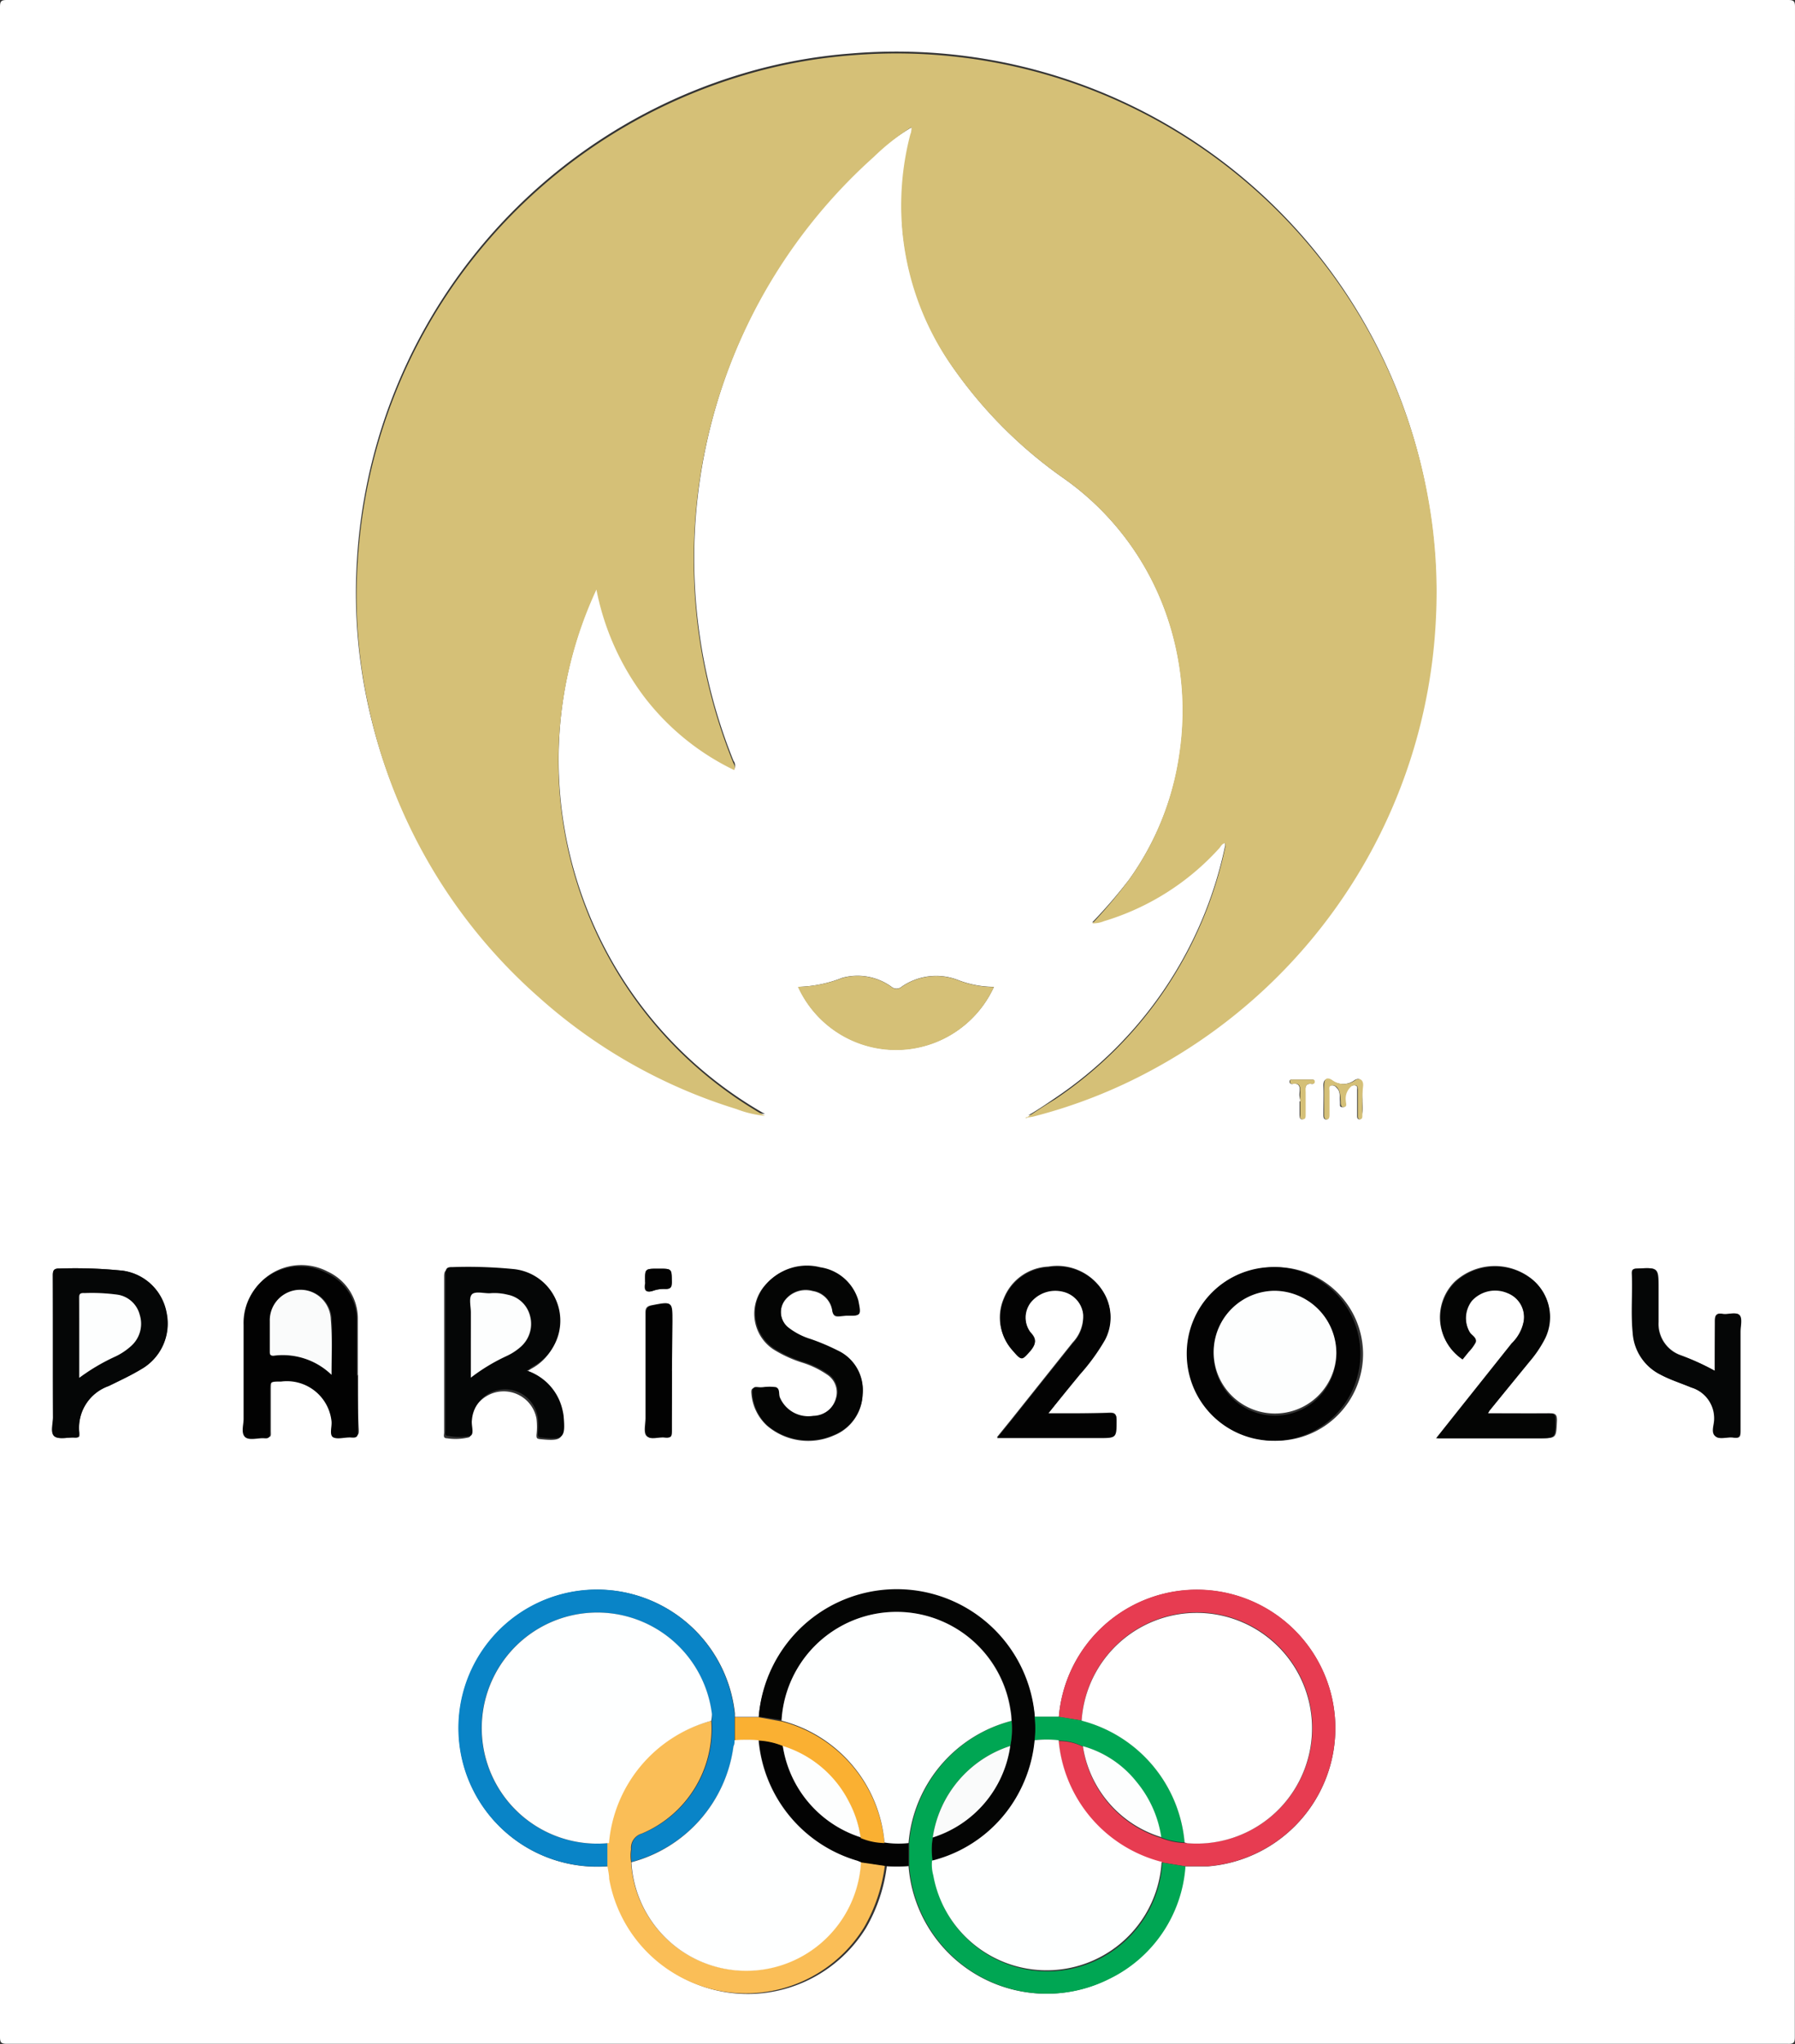 <svg id="Layer_1" data-name="Layer 1" xmlns="http://www.w3.org/2000/svg" viewBox="0 0 100.07 113.92"><rect x="0" y="0" width="100.07" height="113.92" fill="#333333" stroke="none"/><defs><style>.cls-1{fill:#fff;}.cls-2{fill:#d5c077;}.cls-3{fill:#0984c7;}.cls-4{fill:#e73c51;}.cls-5{fill:#fabe57;}.cls-6{fill:#040504;}.cls-7{fill:#00a653;}.cls-8{fill:#030303;}.cls-9{fill:#050606;}.cls-10{fill:#020202;}.cls-11{fill:#fab032;}.cls-12{fill:#feffff;}.cls-13{fill:#fdfefe;}.cls-14{fill:#fafbfb;}</style></defs><path class="cls-1" d="M407.11,444.38q0,28.26,0,56.53c0,.32-.07.39-.38.38H307.43c-.31,0-.38-.07-.38-.38q0-56.58,0-113.15c0-.31.07-.38.38-.38h99.31c.31,0,.38.07.38.38Q407.11,416.07,407.11,444.38Zm-49.41,47a7.71,7.71,0,0,0,11.14,6.3,7.57,7.57,0,0,0,4.26-6.28c.43,0,.86,0,1.29,0a7.72,7.72,0,1,0-8.31-8.33h-1.35a7.72,7.72,0,0,0-15.38,0l-1.33,0c0-.07,0-.14,0-.2a7.72,7.72,0,1,0-7,8.52c0,.24.06.49.1.74a7.74,7.74,0,0,0,14.21,2.7,9.11,9.11,0,0,0,1.16-3.44A9.11,9.11,0,0,0,357.7,491.38Zm.18-96.91h0a.93.93,0,0,1-.05.41,16.38,16.38,0,0,0-.46,5.31,16,16,0,0,0,2.89,7.78,25.06,25.06,0,0,0,6.14,6.1,15.57,15.57,0,0,1,5.66,7.48,16.23,16.23,0,0,1,.75,7.91A15.88,15.88,0,0,1,370,436.4a27.58,27.58,0,0,1-2.06,2.39l0,0,0,0a1.6,1.6,0,0,0,.65-.12,14.09,14.09,0,0,0,6.42-4.07c.09-.1.16-.24.34-.27a1,1,0,0,1,0,.19,22.49,22.49,0,0,1-9.51,14.08c-.51.35-1,.68-1.56,1l-.1,0,0,0,.08-.06c.12,0,.24,0,.36-.05a30.15,30.15,0,0,0,22.45-27.7,28.72,28.72,0,0,0-.43-6.67,30.08,30.08,0,0,0-32.13-24.76,28.59,28.59,0,0,0-6.47,1.25,30.17,30.17,0,0,0-21.09,27,29.07,29.07,0,0,0,.77,8.71,30.21,30.21,0,0,0,20.39,21.77,6.48,6.48,0,0,0,1.59.38,22.71,22.71,0,0,1-9.39-29.33,14.34,14.34,0,0,0,2.69,6,13.58,13.58,0,0,0,5,4.06.43.43,0,0,0-.06-.42,30.18,30.18,0,0,1,7.85-33.76A12.81,12.81,0,0,1,357.88,394.47ZM378.1,458a4.84,4.84,0,1,0,4.94,4.83A4.86,4.86,0,0,0,378.1,458Zm-41.68,5.82.26-.16a2.89,2.89,0,0,0-1.07-5.42,25.85,25.85,0,0,0-3.41-.11c-.31,0-.39.08-.39.39,0,1.74,0,3.47,0,5.21,0,1.16,0,2.33,0,3.49,0,.12-.08.32.15.32a3.15,3.15,0,0,0,1.23-.05c.24-.1,0-.58.09-.89v0a1.86,1.86,0,0,1,3.68-.15,4,4,0,0,1,0,.91c0,.15,0,.21.2.23,1.25.13,1.35,0,1.24-1.21a2.93,2.93,0,0,0-.05-.29A3,3,0,0,0,336.42,463.77ZM327,464h0c0-1,0-2.06,0-3.08a2.89,2.89,0,0,0-1.68-2.67,3.16,3.16,0,0,0-4.63,2.89c0,1.75,0,3.5,0,5.24,0,.36-.11.85.07,1s.71,0,1.08.08.31-.1.31-.34c0-.73,0-1.47,0-2.2s0-.61.63-.61a2.49,2.49,0,0,1,2.8,2.19c0,.32-.15.75.12.92s.65,0,1,0,.36-.11.35-.38C327,466.08,327,465,327,464Zm63,2.15.07-.13,2.24-2.8a6.94,6.94,0,0,0,.85-1.28,2.69,2.69,0,0,0-.68-3.25,3.3,3.3,0,0,0-4.33.12,2.79,2.79,0,0,0,.41,4.3l.34-.42a2.2,2.2,0,0,0,.39-.53c.09-.26-.22-.37-.32-.56a1.56,1.56,0,0,1,.12-1.76,1.76,1.76,0,0,1,2-.42A1.44,1.44,0,0,1,392,461a2.43,2.43,0,0,1-.6,1.26l-3.08,3.87-1.12,1.41h5.65c1,0,.95,0,1-1,0-.31-.08-.4-.39-.39C392.29,466.16,391.18,466.15,390,466.15Zm-24.52,0c.63-.79,1.21-1.5,1.77-2.22a11.45,11.45,0,0,0,1.39-1.92,2.68,2.68,0,0,0,0-2.48,3,3,0,0,0-3.15-1.56,2.81,2.81,0,0,0-2.48,1.77,2.7,2.7,0,0,0,.48,2.88c.48.59.46.57,1,0,.31-.36.39-.61,0-1a1.39,1.39,0,0,1,0-1.68,1.76,1.76,0,0,1,1.78-.61,1.49,1.49,0,0,1,1.16,1.27,2.12,2.12,0,0,1-.58,1.6l-3.42,4.29-.81,1h5.66c1,0,.94,0,1-1,0-.32-.09-.39-.39-.38C367.8,466.16,366.69,466.15,365.5,466.15Zm-13.93-23.77a6,6,0,0,0,10.91,0,5.57,5.57,0,0,1-2-.38,3.38,3.38,0,0,0-3.14.37.44.44,0,0,1-.58,0,3.23,3.23,0,0,0-2.74-.49A7.16,7.16,0,0,1,351.57,442.38ZM310,462.78c0,1.19,0,2.39,0,3.58,0,.37-.17.87.08,1.07s.72.05,1.09.07.32-.06.29-.3a2.47,2.47,0,0,1,1.64-2.57c.61-.3,1.22-.58,1.8-.93a2.92,2.92,0,0,0,1.42-3.16,2.87,2.87,0,0,0-2.44-2.34,25.83,25.83,0,0,0-3.52-.12c-.3,0-.37.09-.37.38C310,459.9,310,461.34,310,462.78Zm44.23-2.07c.83,0,.83,0,.6-.81l0,0a2.6,2.6,0,0,0-2.11-1.84,3,3,0,0,0-3,.93,2.39,2.39,0,0,0,.45,3.6,7,7,0,0,0,1.62.74,5.18,5.18,0,0,1,1.38.67,1.17,1.17,0,0,1,.49,1.27,1.39,1.39,0,0,1-1.33,1.07,1.73,1.73,0,0,1-1.85-1c-.09-.2,0-.51-.23-.6a2.71,2.71,0,0,0-.7,0,1.4,1.4,0,0,1-.29,0c-.25,0-.35,0-.32.31a2.71,2.71,0,0,0,.87,1.79,3.53,3.53,0,0,0,3.74.54,2.55,2.55,0,0,0,1.59-2.26,2.45,2.45,0,0,0-1.4-2.44,11.6,11.6,0,0,0-1.5-.63,3.78,3.78,0,0,1-1.27-.67,1.12,1.12,0,0,1-.17-1.51,1.46,1.46,0,0,1,1.56-.53,1.3,1.3,0,0,1,1.08,1.06c.05.34.19.38.46.35Zm48.41,3.07a13.84,13.84,0,0,0-1.94-.89,1.85,1.85,0,0,1-1.18-1.83v-1.84c0-1.21,0-1.2-1.21-1.14-.19,0-.27.06-.26.26,0,1.11-.06,2.23.05,3.33a2.8,2.8,0,0,0,1.54,2.32c.56.3,1.15.48,1.72.72a1.79,1.79,0,0,1,1.28,1.8c0,.31-.14.73.07.92s.63,0,1,.07.38-.1.38-.39c0-1.84,0-3.67,0-5.5,0-.32.11-.74-.05-.93s-.63,0-.95-.07-.42.08-.41.4C402.66,461.91,402.65,462.81,402.65,463.78Zm-58.14,0V461c0-1.1,0-1.09-1.1-.88-.27.05-.38.14-.37.45,0,1.94,0,3.88,0,5.83,0,.34-.12.8.05,1s.68,0,1,.08.38-.11.38-.4C344.5,466,344.51,464.88,344.51,463.77ZM383,448.67a6.06,6.06,0,0,1,0-.74c0-.37-.17-.5-.43-.35a1.07,1.07,0,0,1-1.29,0c-.22-.14-.47-.07-.45.33s0,1,0,1.58c0,.12,0,.28.15.28s.15-.17.15-.28c0-.43,0-.86,0-1.29,0-.12-.06-.27.1-.32a.31.31,0,0,1,.33.12c.23.21.17.48.19.74s-.05.36.18.34.12-.22.11-.34a.9.9,0,0,1,.28-.79.32.32,0,0,1,.31-.07c.12.05.08.16.08.25,0,.48,0,.95,0,1.42,0,.09,0,.22.13.21s.12-.12.12-.21C383.05,449.26,383,449,383,448.67Zm-39.26,9.42c-.74,0-.74,0-.74.72a.57.57,0,0,1,0,.13c-.06.38.07.51.46.37a1.77,1.77,0,0,1,.65-.09c.3,0,.36-.11.36-.39C344.5,458.09,344.51,458.09,343.78,458.09Zm35.76-9.33v.74c0,.1,0,.25.12.26s.19-.13.19-.26v-1.24c0-.26,0-.52.36-.47a.12.12,0,0,0,.15-.14c0-.09-.08-.1-.15-.1h-1.08c-.07,0-.14,0-.15.11a.13.13,0,0,0,.17.13c.39-.06.42.17.39.47S379.54,448.59,379.54,448.76Z" transform="translate(-307.05 -387.38)"/><path class="cls-2" d="M368,438.79A27.58,27.58,0,0,0,370,436.4a15.88,15.88,0,0,0,2.79-6.95,16.23,16.23,0,0,0-.75-7.91,15.57,15.57,0,0,0-5.66-7.48,25.06,25.06,0,0,1-6.14-6.1,15.62,15.62,0,0,1-2.44-13.09.78.78,0,0,0,.06-.4l0,0h0a0,0,0,0,0,0,0,12.86,12.86,0,0,0-2.09,1.65,30.14,30.14,0,0,0-7.85,33.75c.05.12.15.24.06.43a13.9,13.9,0,0,1-5-4.06,14.55,14.55,0,0,1-2.68-6,22.71,22.71,0,0,0,9.39,29.33,6.06,6.06,0,0,1-1.59-.38,29.54,29.54,0,0,1-11-6.22,29.9,29.9,0,0,1-9.35-15.55,28.71,28.71,0,0,1-.76-8.71,30.15,30.15,0,0,1,21.09-27,28.59,28.59,0,0,1,6.47-1.25,30.12,30.12,0,0,1,32.13,24.76,29.2,29.2,0,0,1,.42,6.67A30.16,30.16,0,0,1,371.3,447a28.93,28.93,0,0,1-6.64,2.61,2.2,2.2,0,0,1-.37.05h0c.52-.34,1-.66,1.56-1a22.49,22.49,0,0,0,9.51-14.08c0-.06,0-.11,0-.2-.18,0-.25.18-.34.28a14.15,14.15,0,0,1-6.42,4.06,1.6,1.6,0,0,1-.65.12Z" transform="translate(-307.05 -387.38)"/><path class="cls-3" d="M341,491.38a7.72,7.72,0,1,1,7-8.51c0,.06,0,.13,0,.2v1.3c0,.1,0,.21-.05.32a7.74,7.74,0,0,1-5.69,6.46,2.36,2.36,0,0,1,0-.7.82.82,0,0,1,.6-.88,6.34,6.34,0,0,0,3.87-6.28,2.26,2.26,0,0,0,0-.37A6.44,6.44,0,1,0,341,490.1Z" transform="translate(-307.05 -387.38)"/><path class="cls-4" d="M366.08,483.07a7.72,7.72,0,1,1,8.31,8.32c-.43,0-.86,0-1.29,0l-1.29-.21-.07,0a7.67,7.67,0,0,1-5.67-6.76,2.88,2.88,0,0,1,1.35.31,6.28,6.28,0,0,0,4.33,5.08,3.88,3.88,0,0,0,1.34.29l.16,0a6.44,6.44,0,1,0-5.9-6.83Z" transform="translate(-307.05 -387.38)"/><path class="cls-5" d="M346.7,483.29a6.34,6.34,0,0,1-3.87,6.28.83.83,0,0,0-.6.88,2.34,2.34,0,0,0,0,.7,6.41,6.41,0,0,0,12.8,0l1.35.2a9.22,9.22,0,0,1-1.16,3.45,7.74,7.74,0,0,1-14.21-2.71c0-.25-.07-.5-.1-.74V490.1A7.75,7.75,0,0,1,346.7,483.29Z" transform="translate(-307.05 -387.38)"/><path class="cls-6" d="M349.35,483.05a7.72,7.72,0,0,1,15.39,0,6.38,6.38,0,0,1,0,1.31,7.69,7.69,0,0,1-.77,2.74,7.56,7.56,0,0,1-4.95,4,3.83,3.83,0,0,1,.05-1.35,6.25,6.25,0,0,0,4.31-5.1,4.7,4.7,0,0,0,.08-1.4c0-.18,0-.36-.05-.53a6.43,6.43,0,0,0-12.78.52Z" transform="translate(-307.05 -387.38)"/><path class="cls-7" d="M363.44,483.29a4.69,4.69,0,0,1-.07,1.4,6.33,6.33,0,0,0-4.32,5.1,4.08,4.08,0,0,0,0,1.35,2.51,2.51,0,0,0,.07.82,6.42,6.42,0,0,0,12.73-.77l1.29.21a7.56,7.56,0,0,1-4.26,6.28,7.71,7.71,0,0,1-11.14-6.3V490.1A7.68,7.68,0,0,1,363.44,483.29Z" transform="translate(-307.05 -387.38)"/><path class="cls-8" d="M378.1,458a4.84,4.84,0,1,1-4.89,4.88A4.82,4.82,0,0,1,378.1,458Zm3.45,4.86a3.42,3.42,0,1,0-6.84,0,3.42,3.42,0,1,0,6.84,0Z" transform="translate(-307.05 -387.38)"/><path class="cls-9" d="M336.42,463.77a3,3,0,0,1,2,2.24,2.74,2.74,0,0,1,.05.28c.11,1.24,0,1.34-1.24,1.21-.18,0-.2-.08-.2-.23a4,4,0,0,0,0-.91,1.85,1.85,0,0,0-3.67.16s0,0,0,0c-.05.3.15.78-.09.89a3.36,3.36,0,0,1-1.23,0c-.23,0-.15-.19-.15-.31,0-1.17,0-2.34,0-3.5,0-1.74,0-3.47,0-5.21,0-.31.07-.4.39-.39a25.76,25.76,0,0,1,3.4.11,2.89,2.89,0,0,1,1.07,5.43Zm-3.12.39a10.46,10.46,0,0,1,2-1.2,3.06,3.06,0,0,0,.8-.52,1.7,1.7,0,0,0,.51-1.74,1.59,1.59,0,0,0-1.23-1.16,3,3,0,0,0-1-.08c-.35,0-.82-.16-1,.07s-.05.66-.05,1C333.29,461.72,333.3,462.91,333.3,464.16Z" transform="translate(-307.05 -387.38)"/><path class="cls-10" d="M327,464c0,1,0,2.08,0,3.12,0,.27,0,.41-.35.38s-.73.11-1,0-.08-.61-.12-.92a2.5,2.5,0,0,0-2.81-2.2c-.63,0-.63,0-.63.61s0,1.48,0,2.21c0,.24,0,.37-.31.34s-.86.15-1.08-.08-.07-.68-.07-1c0-1.75,0-3.49,0-5.24a3.15,3.15,0,0,1,4.62-2.89,2.88,2.88,0,0,1,1.69,2.67c0,1,0,2.05,0,3.08Zm-1.45,0c0-1.07.05-2.08,0-3.08a1.7,1.7,0,0,0-3.4.09c0,.57,0,1.14,0,1.71,0,.14,0,.24.2.22A3.91,3.91,0,0,1,325.53,464Z" transform="translate(-307.05 -387.38)"/><path class="cls-6" d="M390,466.15c1.16,0,2.27,0,3.38,0,.31,0,.39.08.38.39,0,1,0,1-1,1h-5.65l1.12-1.41,3.09-3.88A2.36,2.36,0,0,0,392,461a1.44,1.44,0,0,0-.89-1.54,1.75,1.75,0,0,0-2,.42,1.58,1.58,0,0,0-.12,1.76c.11.19.42.3.33.56a2.41,2.41,0,0,1-.39.53l-.34.42a2.79,2.79,0,0,1-.41-4.3,3.29,3.29,0,0,1,4.33-.12,2.7,2.7,0,0,1,.68,3.25,6.52,6.52,0,0,1-.86,1.28L390.09,466A1.56,1.56,0,0,1,390,466.15Z" transform="translate(-307.05 -387.38)"/><path class="cls-8" d="M365.5,466.15c1.19,0,2.3,0,3.41,0,.3,0,.39.06.39.38,0,1,0,1-1,1h-5.66l.81-1,3.42-4.29a2.12,2.12,0,0,0,.58-1.6,1.49,1.49,0,0,0-1.16-1.27,1.76,1.76,0,0,0-1.78.61,1.39,1.39,0,0,0,0,1.68c.35.41.27.66,0,1-.5.56-.48.58-1,0a2.7,2.7,0,0,1-.48-2.88,2.83,2.83,0,0,1,2.48-1.77,3,3,0,0,1,3.15,1.56,2.68,2.68,0,0,1,0,2.48,11.45,11.45,0,0,1-1.39,1.92C366.71,464.65,366.13,465.36,365.5,466.15Z" transform="translate(-307.05 -387.38)"/><path class="cls-2" d="M351.57,442.38a7.16,7.16,0,0,0,2.43-.49,3.22,3.22,0,0,1,2.74.49.44.44,0,0,0,.58,0,3.38,3.38,0,0,1,3.14-.37,5.59,5.59,0,0,0,2,.38,6,6,0,0,1-10.92,0Z" transform="translate(-307.05 -387.38)"/><path class="cls-9" d="M310,462.78c0-1.44,0-2.88,0-4.32,0-.29.07-.39.37-.38a25.83,25.83,0,0,1,3.52.12,2.89,2.89,0,0,1,2.45,2.34,2.93,2.93,0,0,1-1.43,3.16c-.58.35-1.19.63-1.8.93a2.47,2.47,0,0,0-1.64,2.57c0,.24-.05.32-.29.3s-.86.11-1.09-.07-.07-.7-.08-1.07C310,465.17,310,464,310,462.78Zm1.46,1.39a11.46,11.46,0,0,1,2-1.19,3.86,3.86,0,0,0,.89-.6,1.66,1.66,0,0,0,.46-1.72,1.51,1.51,0,0,0-1.22-1.12,10.5,10.5,0,0,0-1.86-.09c-.25,0-.3.08-.29.3C311.48,461.2,311.47,462.64,311.47,464.17Z" transform="translate(-307.05 -387.38)"/><path class="cls-6" d="M354.24,460.71h-.34c-.26,0-.41,0-.45-.35a1.3,1.3,0,0,0-1.09-1.06,1.46,1.46,0,0,0-1.56.53,1.12,1.12,0,0,0,.17,1.51,3.83,3.83,0,0,0,1.28.67,12.09,12.09,0,0,1,1.49.63,2.42,2.42,0,0,1,1.4,2.44,2.55,2.55,0,0,1-1.58,2.26,3.55,3.55,0,0,1-3.75-.54A2.7,2.7,0,0,1,349,465c0-.27.06-.34.31-.31a1.4,1.4,0,0,0,.29,0,2.7,2.7,0,0,1,.7,0c.26.09.14.4.24.6a1.72,1.72,0,0,0,1.85,1,1.38,1.38,0,0,0,1.32-1.07,1.17,1.17,0,0,0-.49-1.27,5,5,0,0,0-1.38-.67,7,7,0,0,1-1.62-.74,2.39,2.39,0,0,1-.44-3.6,3,3,0,0,1,3-.93,2.61,2.61,0,0,1,2.12,1.84s0,0,0,0C355.07,460.7,355.07,460.71,354.24,460.71Z" transform="translate(-307.05 -387.38)"/><path class="cls-9" d="M402.65,463.78c0-1,0-1.87,0-2.77,0-.32.08-.45.41-.4s.76-.14.95.07.05.61.05.93c0,1.83,0,3.67,0,5.5,0,.29-.05.44-.38.39s-.74.14-1-.07-.08-.6-.07-.92a1.79,1.79,0,0,0-1.28-1.8c-.57-.24-1.16-.42-1.72-.72a2.8,2.8,0,0,1-1.54-2.32c-.11-1.1,0-2.22-.05-3.33,0-.2.07-.24.26-.25,1.21-.07,1.21-.08,1.21,1.14v1.83a1.87,1.87,0,0,0,1.18,1.84A12.7,12.7,0,0,1,402.65,463.78Z" transform="translate(-307.05 -387.38)"/><path class="cls-8" d="M357.7,490.1v1.28a9.11,9.11,0,0,1-1.28,0l-1.35-.2-.19-.08a7.71,7.71,0,0,1-5.52-6.73,4.37,4.37,0,0,1,1.33.31,6.36,6.36,0,0,0,4.34,5.09,3.56,3.56,0,0,0,1.33.28A4.62,4.62,0,0,0,357.7,490.1Z" transform="translate(-307.05 -387.38)"/><path class="cls-7" d="M364.73,484.37a5.74,5.74,0,0,0,0-1.31h1.35l1.27.21a7.7,7.7,0,0,1,5.74,6.79,3.78,3.78,0,0,1-1.33-.29,6.22,6.22,0,0,0-1.37-3.07,5.76,5.76,0,0,0-3-2,2.84,2.84,0,0,0-1.34-.31A6.1,6.1,0,0,0,364.73,484.37Z" transform="translate(-307.05 -387.38)"/><path class="cls-11" d="M350.69,484.69a4,4,0,0,0-1.33-.3,7.51,7.51,0,0,0-1.34,0v-1.3l1.33,0,1.27.23a7.7,7.7,0,0,1,5.74,6.78,3.56,3.56,0,0,1-1.33-.28,6.36,6.36,0,0,0-4.34-5.09Z" transform="translate(-307.05 -387.38)"/><path class="cls-10" d="M344.51,463.77c0,1.11,0,2.22,0,3.33,0,.29,0,.44-.38.4s-.82.15-1-.08-.06-.66-.06-1c0-1.95,0-3.89,0-5.83,0-.31.11-.4.37-.45,1.1-.21,1.1-.22,1.1.88Z" transform="translate(-307.05 -387.38)"/><path class="cls-2" d="M383,448.67c0,.3,0,.59,0,.88,0,.09,0,.21-.13.21s-.12-.12-.12-.21c0-.47,0-.94,0-1.42,0-.09,0-.2-.08-.25a.32.32,0,0,0-.31.07.9.9,0,0,0-.28.79c0,.12.09.33-.11.34s-.17-.2-.18-.34,0-.53-.19-.74a.31.31,0,0,0-.33-.12c-.16.05-.1.2-.1.32,0,.43,0,.86,0,1.29,0,.11,0,.28-.15.28s-.15-.16-.15-.28c0-.53,0-1.06,0-1.58s.23-.47.45-.33a1.07,1.07,0,0,0,1.29,0c.26-.15.47,0,.43.35A6.06,6.06,0,0,0,383,448.67Z" transform="translate(-307.05 -387.38)"/><path class="cls-10" d="M343.78,458.09c.73,0,.72,0,.73.74,0,.28-.06.4-.36.39a1.77,1.77,0,0,0-.65.09c-.39.14-.52,0-.46-.37a.62.62,0,0,0,0-.13C343,458.09,343,458.09,343.78,458.09Z" transform="translate(-307.05 -387.38)"/><path class="cls-2" d="M379.54,448.76a4.13,4.13,0,0,1,0-.5c0-.3,0-.53-.4-.47-.09,0-.17,0-.17-.13s.08-.11.15-.11h1.08c.07,0,.14,0,.15.1s-.06.15-.15.14c-.4-.06-.37.21-.36.47v1.24c0,.13,0,.28-.18.26s-.12-.16-.12-.26S379.54,449,379.54,448.76Z" transform="translate(-307.05 -387.38)"/><path class="cls-2" d="M364.29,449.63l-.08.06,0,0,.11,0Z" transform="translate(-307.05 -387.38)"/><path class="cls-2" d="M368,438.8l0,0,0,0Z" transform="translate(-307.05 -387.38)"/><path class="cls-1" d="M357.88,394.47a0,0,0,0,1,0,0h0l0,0Z" transform="translate(-307.05 -387.38)"/><path class="cls-12" d="M346.7,483.29A7.75,7.75,0,0,0,341,490.1a6.44,6.44,0,1,1,5.74-7.18A2.29,2.29,0,0,1,346.7,483.29Z" transform="translate(-307.05 -387.38)"/><path class="cls-12" d="M348,484.37a7.51,7.51,0,0,1,1.34,0,7.69,7.69,0,0,0,5.52,6.72l.19.08a6.41,6.41,0,0,1-12.8,0,7.74,7.74,0,0,0,5.69-6.46C348,484.58,348,484.48,348,484.37Z" transform="translate(-307.05 -387.38)"/><path class="cls-1" d="M373.09,490.07a7.7,7.7,0,0,0-5.74-6.79,6.43,6.43,0,1,1,5.9,6.83Z" transform="translate(-307.05 -387.38)"/><path class="cls-12" d="M364.73,484.37a6,6,0,0,1,1.34,0,7.67,7.67,0,0,0,5.67,6.76l.07,0a6.42,6.42,0,0,1-12.73.77,2.27,2.27,0,0,1-.07-.82,7.56,7.56,0,0,0,4.95-4A7.69,7.69,0,0,0,364.73,484.37Z" transform="translate(-307.05 -387.38)"/><path class="cls-13" d="M367.42,484.7a5.82,5.82,0,0,1,3,2,6.26,6.26,0,0,1,1.37,3.07A6.28,6.28,0,0,1,367.42,484.7Z" transform="translate(-307.05 -387.38)"/><path class="cls-12" d="M356.36,490.07a7.7,7.7,0,0,0-5.74-6.79,6.42,6.42,0,0,1,12.77-.52,5,5,0,0,1,.05.53,7.69,7.69,0,0,0-5.74,6.81A5,5,0,0,1,356.36,490.07Z" transform="translate(-307.05 -387.38)"/><path class="cls-14" d="M359.05,489.79a6.33,6.33,0,0,1,4.32-5.1A6.26,6.26,0,0,1,359.05,489.79Z" transform="translate(-307.05 -387.38)"/><path class="cls-13" d="M381.55,462.81a3.42,3.42,0,1,1-3.43-3.49A3.47,3.47,0,0,1,381.55,462.81Z" transform="translate(-307.05 -387.38)"/><path class="cls-13" d="M333.3,464.16c0-1.25,0-2.44,0-3.63,0-.34-.12-.8.05-1s.68-.06,1-.07a3,3,0,0,1,1,.08,1.6,1.6,0,0,1,1.24,1.16,1.7,1.7,0,0,1-.51,1.74,3.23,3.23,0,0,1-.8.52A10.46,10.46,0,0,0,333.3,464.16Z" transform="translate(-307.05 -387.38)"/><path class="cls-14" d="M325.53,464a3.91,3.91,0,0,0-3.24-1.06c-.18,0-.2-.08-.2-.22,0-.57,0-1.14,0-1.71a1.7,1.7,0,0,1,3.4-.09C325.58,461.94,325.53,463,325.53,464Z" transform="translate(-307.05 -387.38)"/><path class="cls-13" d="M311.47,464.17c0-1.53,0-3,0-4.42,0-.22,0-.32.29-.3a10.5,10.5,0,0,1,1.86.09,1.51,1.51,0,0,1,1.22,1.12,1.66,1.66,0,0,1-.46,1.72,3.57,3.57,0,0,1-.89.6A11.11,11.11,0,0,0,311.47,464.17Z" transform="translate(-307.05 -387.38)"/><path class="cls-13" d="M350.69,484.69a6.2,6.2,0,0,1,3.68,3.09,6.12,6.12,0,0,1,.66,2A6.36,6.36,0,0,1,350.69,484.69Z" transform="translate(-307.05 -387.38)"/></svg>